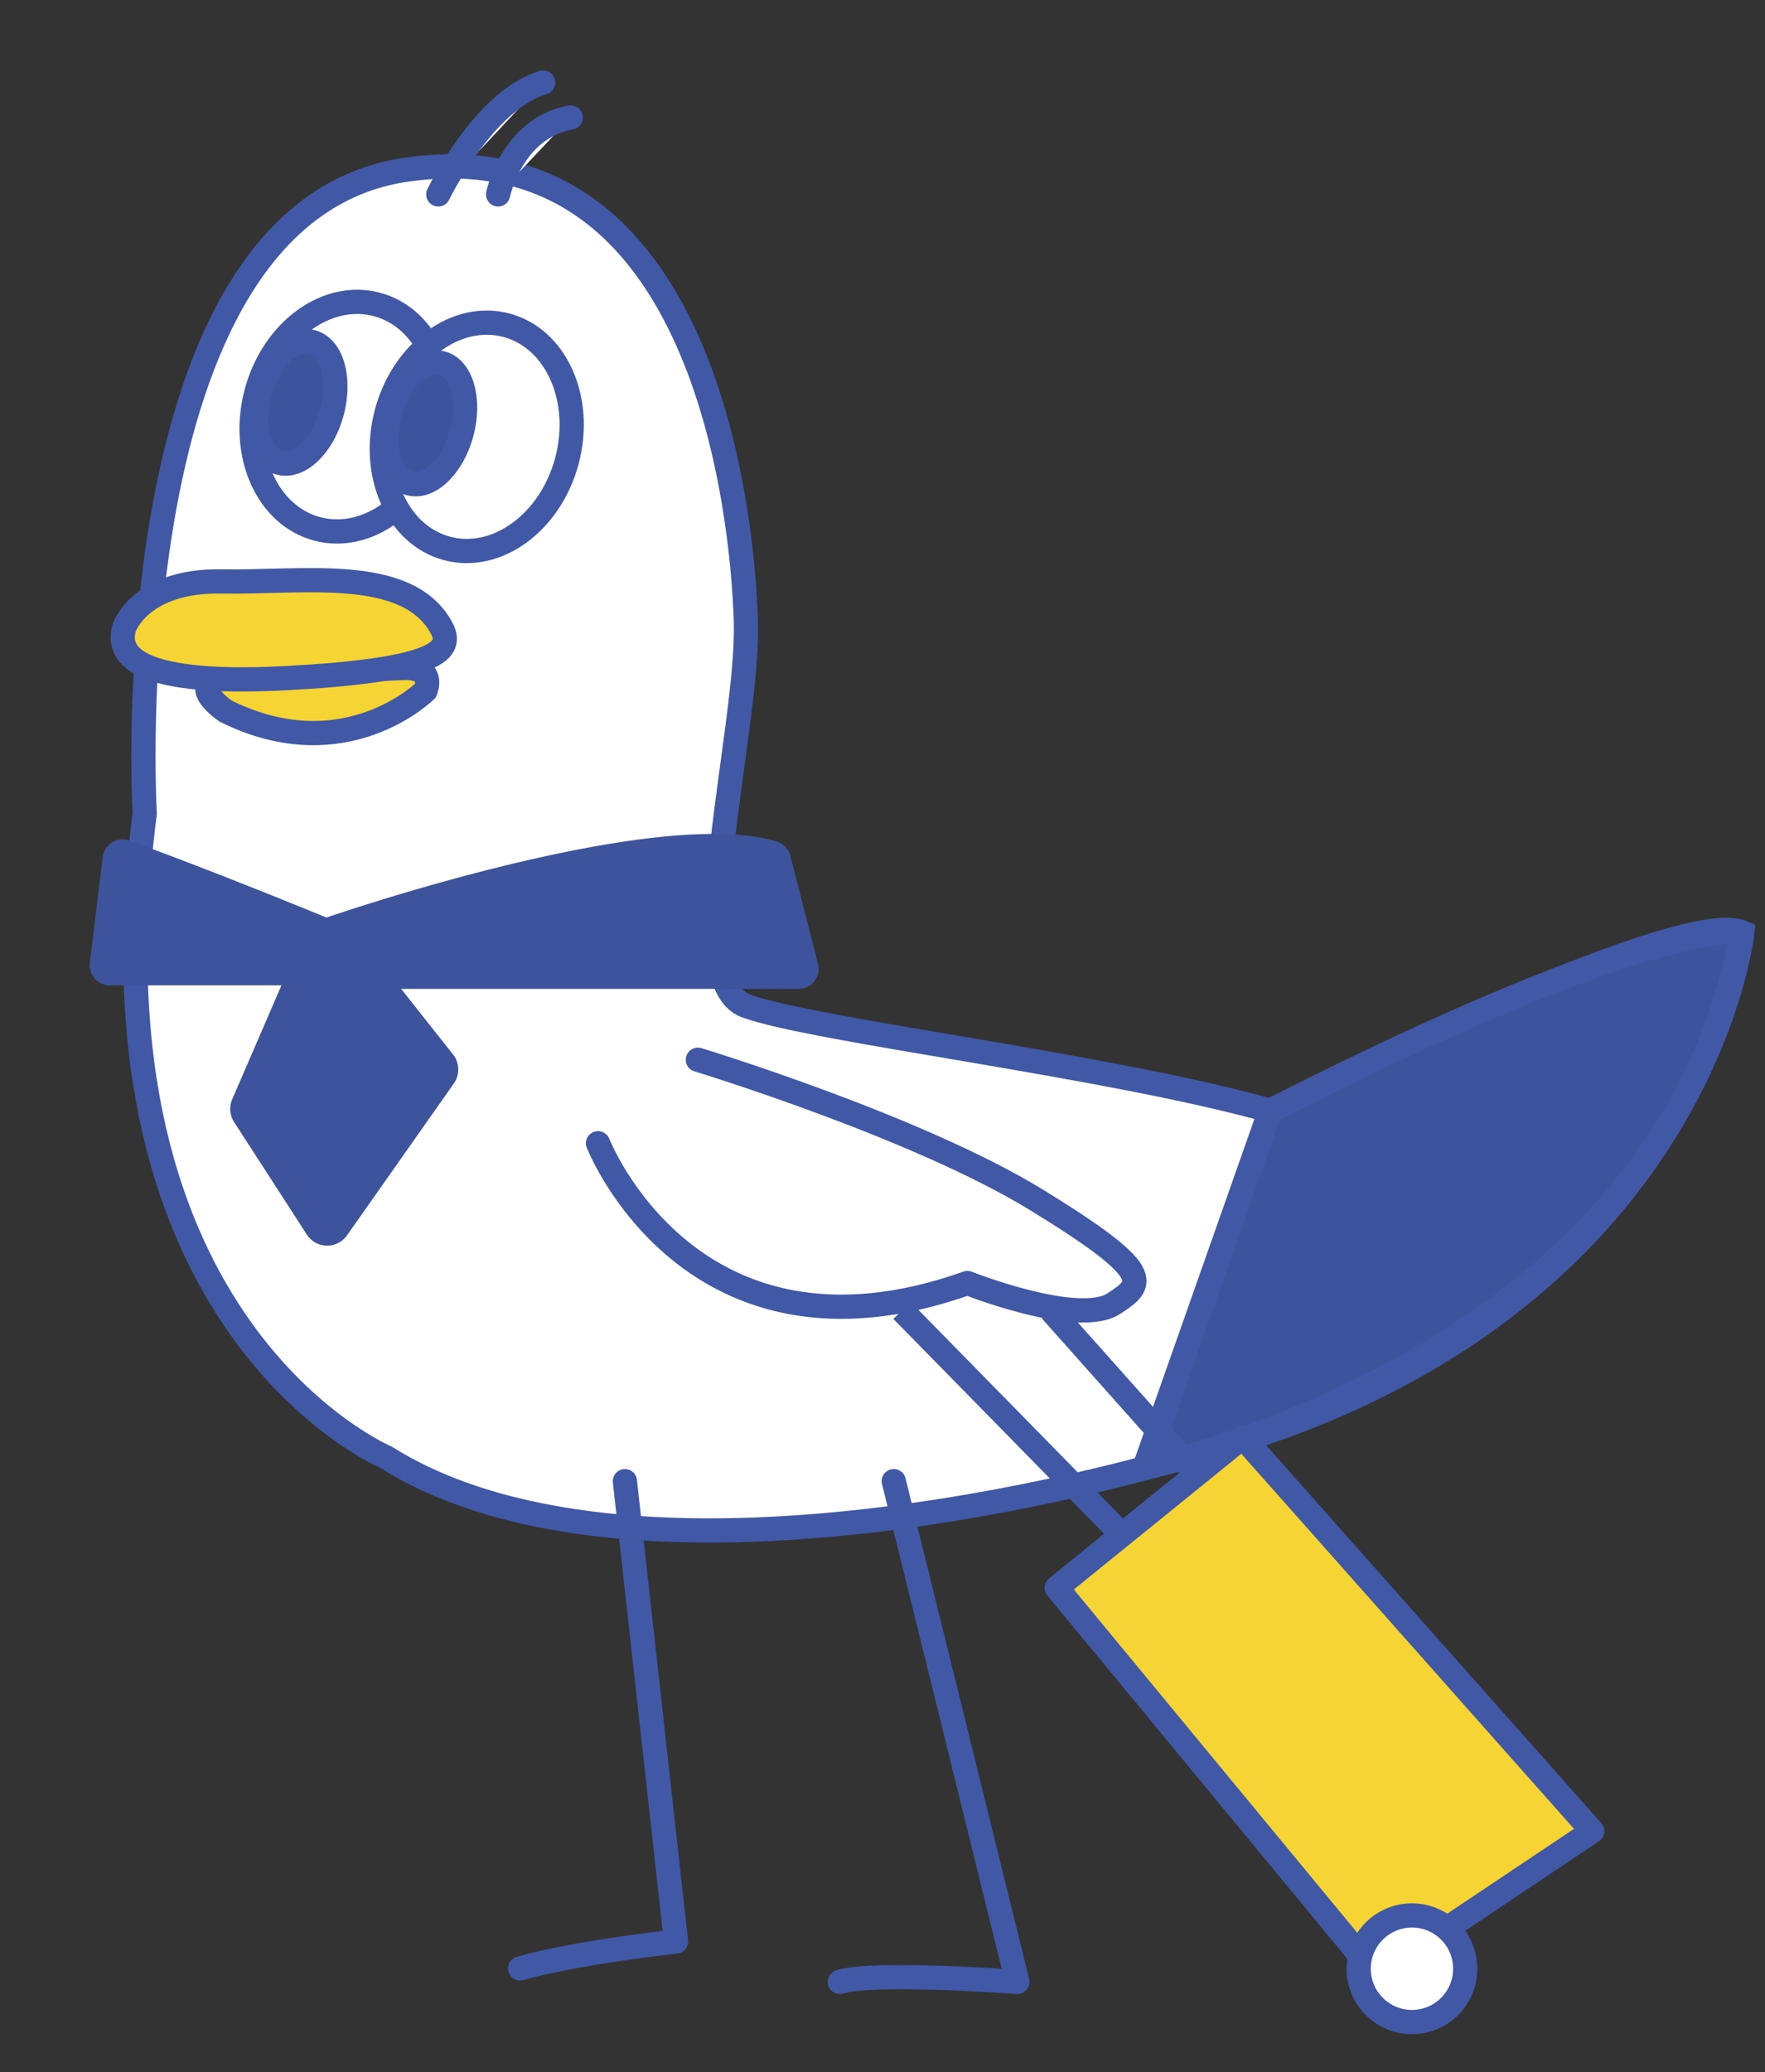 <svg xmlns="http://www.w3.org/2000/svg" viewBox="0 0 218.67 256.55"><rect x="0" y="0" width="218.67" height="256.55" fill="#333333" stroke="none"/><defs><style>.cls-1,.cls-2{fill:#fff;}.cls-1,.cls-2,.cls-4,.cls-5,.cls-6,.cls-7,.cls-8,.cls-9{stroke:#4058a6;stroke-width:3px;}.cls-1,.cls-3,.cls-4,.cls-7,.cls-8{stroke-miterlimit:10;}.cls-2,.cls-5,.cls-6,.cls-9{stroke-linecap:round;stroke-linejoin:round;}.cls-3,.cls-4,.cls-6{fill:#3d549c;}.cls-3{stroke:#3d549c;}.cls-10,.cls-5,.cls-8{fill:none;}.cls-7,.cls-9{fill:#f5d434;}</style></defs><title>bird</title><g id="图层_2" data-name="图层 2"><g id="图层_3" data-name="图层 3"><path class="cls-1" d="M17.93,100.72S13.59,26.24,50.4,21,92,63.48,92.41,76.9s-8.23,44.6,0,47.64,45,7.36,65,13c0,0,50.67-25.55,58.46-22.09,0,0-5.2,48.5-69.28,65,0,0-66.26,20.35-98.74,0C47.8,180.4,9.7,164.37,17.93,100.72Z"/><path class="cls-2" d="M54.3,24.07s5.63-11.69,13-13.85"/><path class="cls-2" d="M61.71,24.07s1.68-8.22,9-9.52"/><path class="cls-3" d="M40.44,114.14s40.31-14,55.59-9.49a2.06,2.06,0,0,1,1.41,1.46l3.41,13.3a2,2,0,0,1-2,2.53H48.67l7.06,8.92a2.51,2.51,0,0,1,.09,3l-13.23,18.8a2.51,2.51,0,0,1-4.17-.09l-9-13.92a2.51,2.51,0,0,1-.19-2.35l6.4-14.8h-22a2,2,0,0,1-2-2.26l1.58-13A2,2,0,0,1,16,104.6C19.55,105.88,27.33,108.78,40.44,114.14Z"/><path class="cls-4" d="M157.36,137.53l-15.58,44.2s64.56-13,74-66.29C215.82,115.44,205.66,113,157.36,137.53Z"/><path class="cls-5" d="M77.42,183.39l6.33,57s-12.32,1.33-19.31,3.33"/><path class="cls-5" d="M110.73,183.39l15.32,62s-18-1.33-22,0"/><ellipse class="cls-2" cx="42.99" cy="51.58" rx="14.38" ry="11.62" transform="translate(-17.91 79.86) rotate(-75.09)"/><ellipse class="cls-2" cx="59.06" cy="54.09" rx="14.3" ry="11.56" transform="translate(-8.4 97.24) rotate(-75.09)"/><ellipse class="cls-6" cx="36.37" cy="49.82" rx="7.71" ry="4.61" transform="matrix(0.26, -0.97, 0.97, 0.26, -21.13, 72.15)"/><ellipse class="cls-6" cx="52.74" cy="52.41" rx="7.71" ry="4.61" transform="translate(-11.47 89.89) rotate(-75.09)"/><path class="cls-7" d="M49.93,82.71s-10.59.47-19.54.76S28,88.07,28,88.07c14.79,7.31,24.72-2.56,24.72-2.56S54.05,82.53,49.93,82.71Z"/><path class="cls-7" d="M15.41,77.66s2-5.85,12.06-5.67,22.89-2,27.18,5.66c1.43,2.55.42,5-16.29,6.14C32.43,84.17,13,85.51,15.41,77.66Z"/><path class="cls-2" d="M74.09,141.55S85.6,171,119.86,158.86c0,0,13.71,5.42,18.13,2.55,3.79-2.48,5.29-3.74-9.6-12.86s-41.93-17.34-41.93-17.34"/><polyline class="cls-8" points="130.2 162.25 161.09 196.92 152.43 203.7 111.75 162.25"/><polygon class="cls-9" points="130.92 196.59 153.96 177.93 197.27 226.73 170.57 244.59 130.92 196.59"/><circle class="cls-1" cx="174.93" cy="243.76" r="6.6"/><rect class="cls-10" width="218.67" height="256.55"/></g></g></svg>